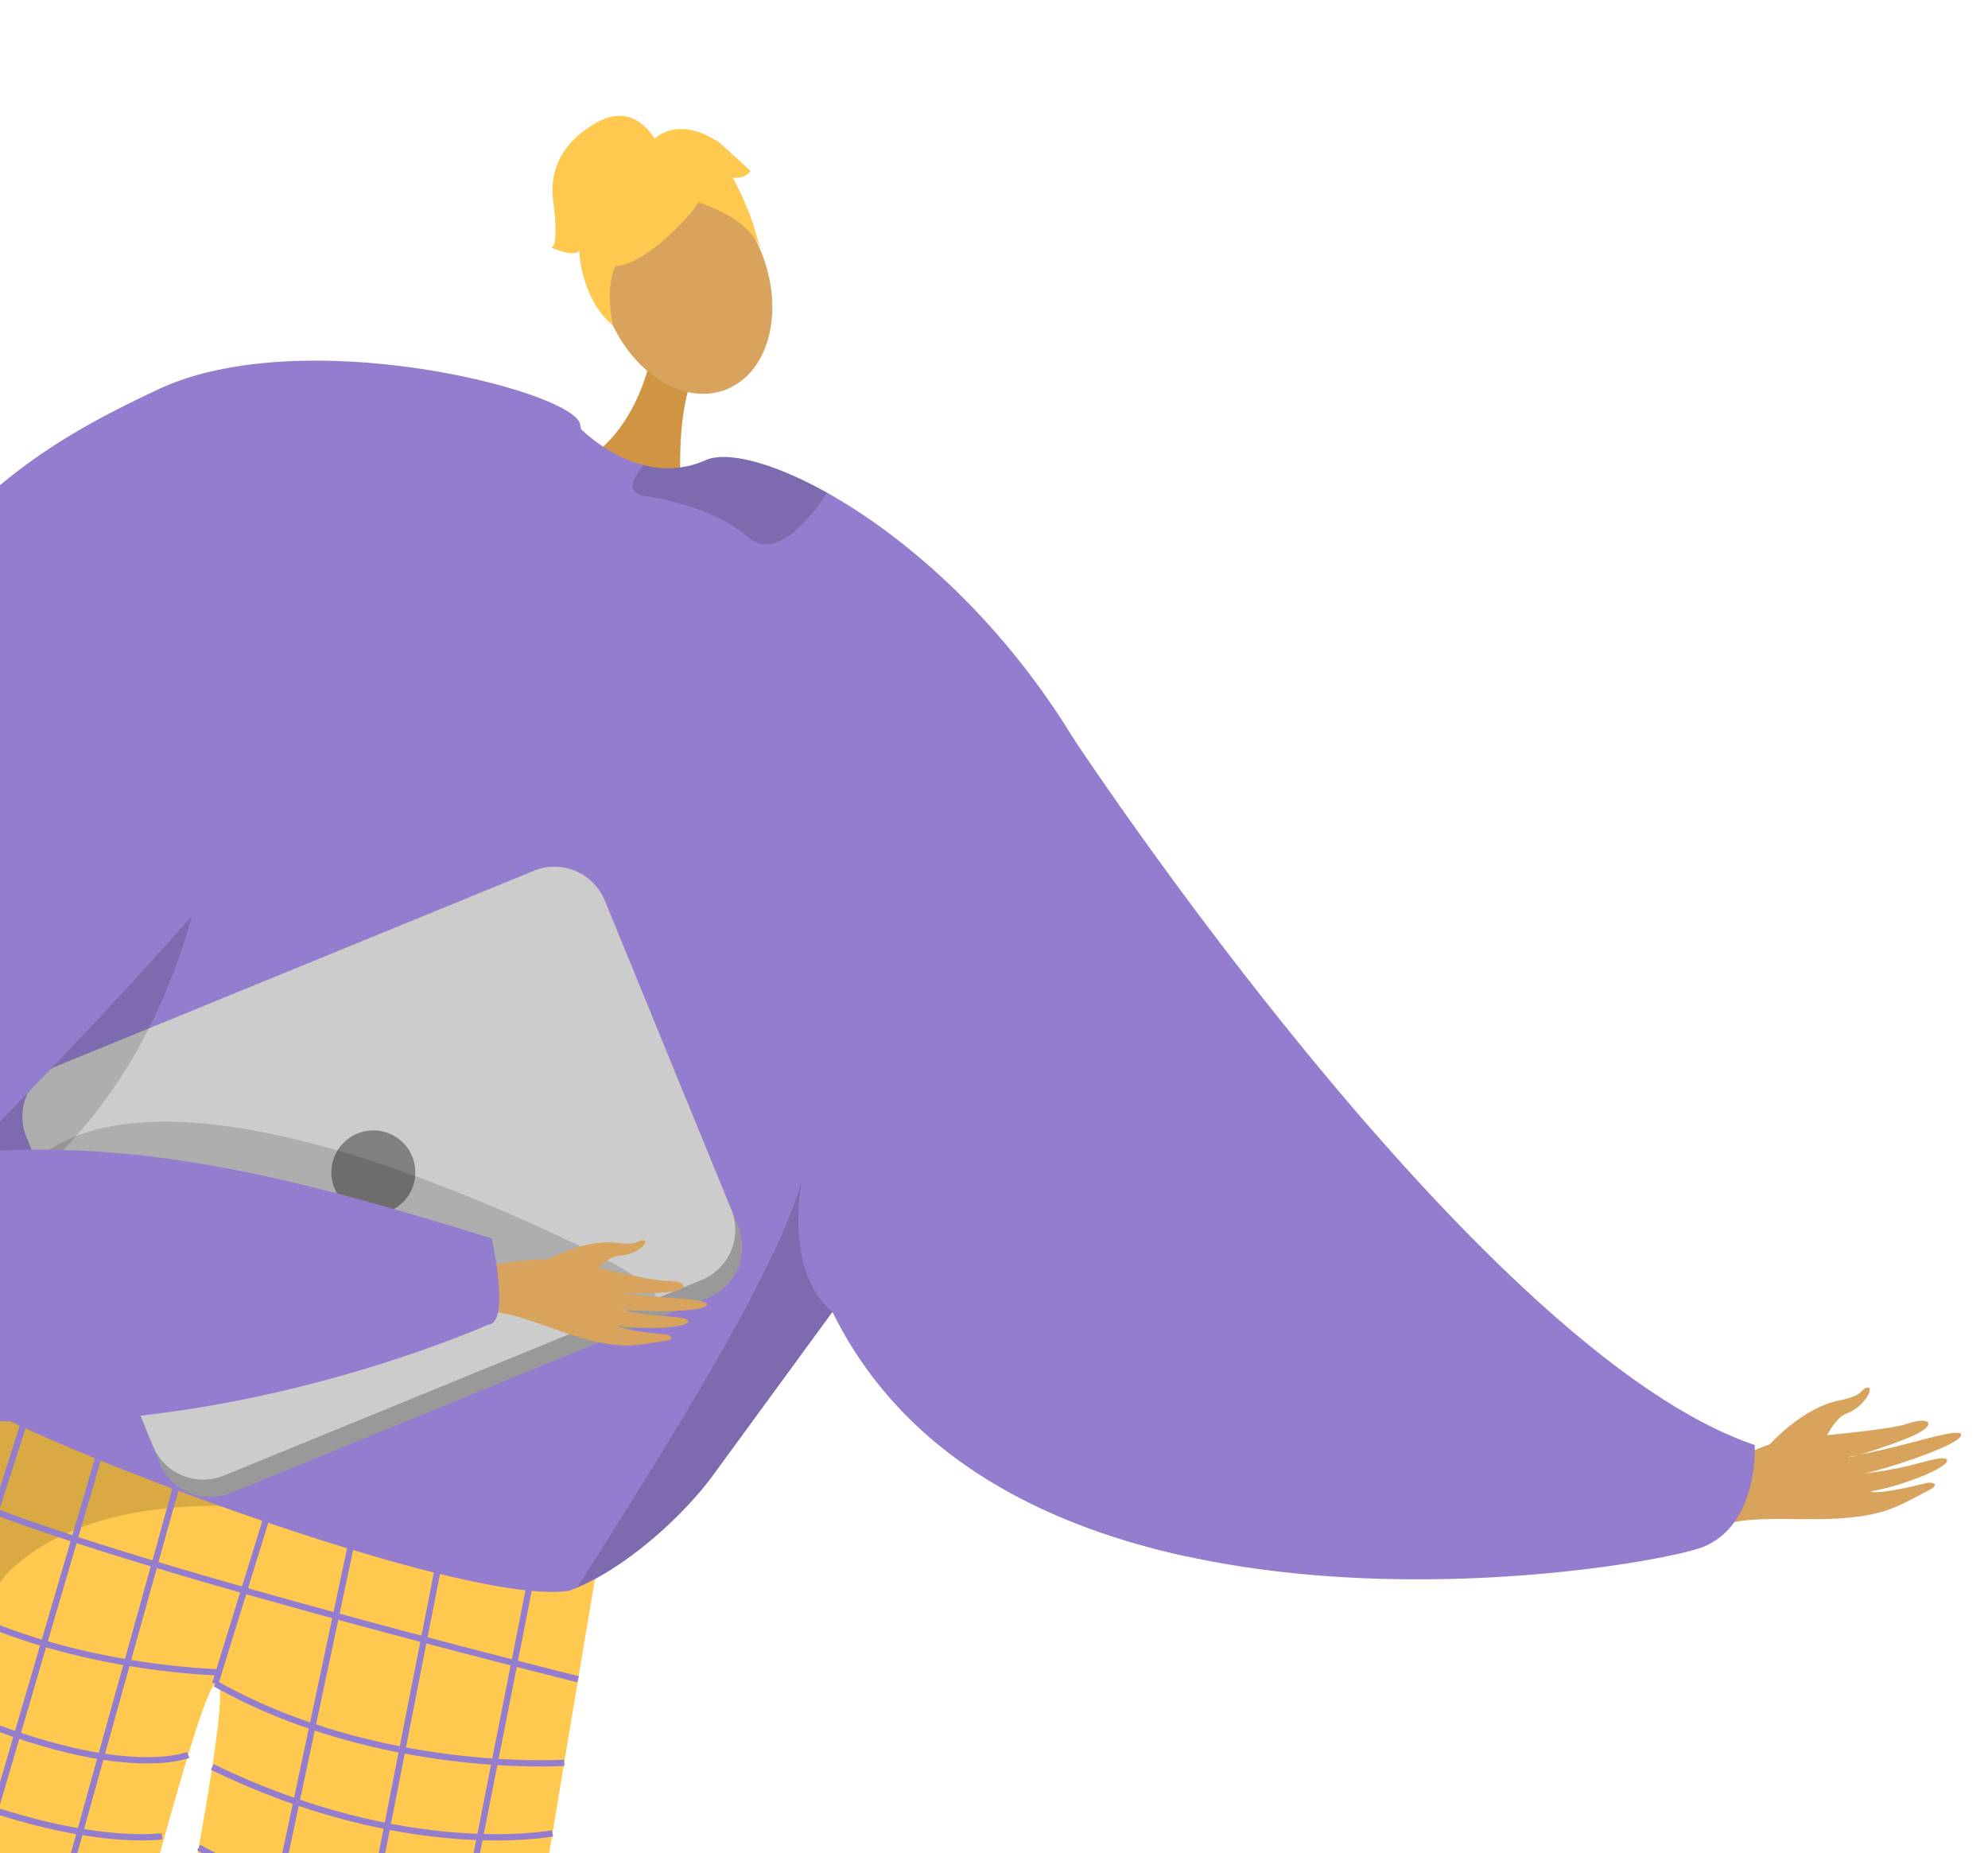<svg xmlns="http://www.w3.org/2000/svg" xmlns:xlink="http://www.w3.org/1999/xlink" width="412" height="384" viewBox="0 0 412 384"><defs><style>.a,.j{fill:none;}.b{clip-path:url(#a);}.c,.e{fill:#d8a35d;}.c{fill-rule:evenodd;}.d{fill:#947dce;}.f{fill:#62548a;}.g{fill:#ffc84f;}.h{opacity:0.3;}.i{opacity:0.5;}.j{stroke:#947dce;stroke-miterlimit:10;stroke-width:1.301px;}.k{fill:#d19442;}.l{opacity:0.15;}.m{fill:#999;}.n{fill:#ccc;}.o{fill:gray;}</style><clipPath id="a"><rect class="a" width="412" height="384" transform="translate(4158 384)"/></clipPath></defs><g transform="translate(-4158 -384)"><g class="b"><path class="c" d="M4524.8,683.3s6.647-7.582,14.4-9.106c4.607-.906,4.45-2.069,5.227-2.449,2.576-1.263.236,3.712-3.651,5.124-3.159,1.147-4.722,6.69-6.6,7.929s-7.546,3.6-9.014,2.91S4524.8,683.3,4524.8,683.3Z"/><path class="c" d="M4504.37,693.65c1.414-.54,16.178-10.227,24.353-11.321s20.433-1.941,24.62-3.32c4.926-1.622,6.266.307.614,2.734-3.674,1.578-11.228,4.1-12.919,4.238-.819.067,4.5-.871,10.26-2.314,6.125-1.535,12.755-3.551,13.107-2.463.683,2.109-16.916,7.638-20.038,8.106a79.176,79.176,0,0,0,8.225-1.341c3.7-.815,7.924-2.312,8.8-1.572,1.374,1.165-7.9,5.25-15.645,6.65-.126.258,2.407.549,11.494-1.732.914-.229,3.276.077.317,1.6-6.228,3.2-8.671,5.03-17.859,5.7-8.961.649-18.939-.791-25.3,1.638Z"/><path class="d" d="M4510.847,704.6c-7.182,2.81-59.327,12.372-107.191,1.86-30.21-6.622-58.7-21.258-73.118-50.636-37.248-75.94,49.79-119.017,49.79-119.017a1.6,1.6,0,0,1,.13.208c3.773,5.7,84.9,127.422,141.2,146.417C4521.658,683.432,4522.556,700.007,4510.847,704.6Z"/><path class="e" d="M4124.938,857.843s-32.208,164.347-39.611,165.13c-13.3,1.484-64.441,4.062-12.381,15.683,25.72,9.4,25.545,2.973,27.435-1.863,1.543-3.952,43.452-147.127,47.847-157.923.984-2.417,1.58-3.878,1.58-3.878Z"/><path class="e" d="M4220.929,886.5s-54.4,157.722-48.637,162.435c10.313,8.535,51.666,38.727,1.756,19.9-26.662-6.241-22.993-11.519-21.922-16.6.875-4.151,7.084-35.786,9.327-47.224.5-2.561,32.667-129.017,32.667-129.017Z"/><path class="f" d="M4152.97,1041.364c.383-2.4,16.727,2.718,18.025,5.145s31.984,18.939,28.437,28.457-46.587-11.648-49.756-12.843S4152.217,1046.075,4152.97,1041.364Z"/><path class="g" d="M4281.3,711.241a10.553,10.553,0,0,1-6.533.935c-13.572-3.763-72.145-20.164-103.214-31.419-10.962-3.971-18.5-7.3-19.425-9.215a1.2,1.2,0,0,0-.03.131c-.437,1.767-5.394,22.014-11.8,48.582-12.642,52.447-40.05,124.785-52.983,145.364-2.791,4.441,71.8,18.721,71.8,18.721,16.106-53.21,38.973-148.239,43.489-151.455,5.494-3.914-12.626,80.268-25.793,151.307,26.439,16.041,73.2,25.055,73.552,21.96C4254.553,869.385,4281.3,711.241,4281.3,711.241Z"/><g class="h"><path d="M4226.551,698.343l.666.14S4226.982,698.43,4226.551,698.343Z"/><path class="i" d="M4226.551,698.343c-17.78-3.8-55-17.586-55-17.586-10.962-3.971-18.5-7.3-19.425-9.215a1.2,1.2,0,0,0-.03.131c-.437,1.767-5.394,22.014-11.8,48.582a13.358,13.358,0,0,0,1.888.334c4.124.442,7.846-1.084,11.14-3.786a32.9,32.9,0,0,0,5.8-6.4C4179.429,689.636,4220.838,697.181,4226.551,698.343Z"/></g><line class="j" x1="39.014" y2="197.749" transform="translate(4229.996 706.201)"/><line class="j" x1="38.153" y2="194.36" transform="translate(4211.461 704.598)"/><line class="j" x1="40.833" y2="192.122" transform="translate(4190.945 699.273)"/><line class="j" x1="11.992" y2="38.741" transform="translate(4202.606 694.144)"/><line class="j" x1="53.621" y2="192.444" transform="translate(4141.908 688.451)"/><line class="j" x1="56.64" y2="193.291" transform="translate(4122.516 683.432)"/><line class="j" x1="61.664" y2="192.998" transform="translate(4101.364 678.617)"/><path class="j" d="M4277.811,731.984s-105-26.024-130.9-39.08"/><path class="j" d="M4202.606,732.885c33.778,19.021,72.319,16.4,72.319,16.4"/><path class="j" d="M4203.729,730.55s-35.436-.574-61.837-16.906"/><path class="j" d="M4272.5,763.906s-30.189,5.875-70.514-13.754"/><path class="j" d="M4269.627,781.325s-44.33.274-70.439-14.473"/><path class="j" d="M4266.793,798.635s-25.534,10.042-71.334-11.557"/><path class="j" d="M4263.562,818.554s-36.471,7.066-71.151-15.533"/><path class="j" d="M4260.637,836.813s-27.081,9.19-72.013-14.259"/><path class="j" d="M4257.686,855.545s-35.655,6.914-71.954-18.11"/><path class="j" d="M4255.43,870.178s-23.42,12.068-72.781-16.8"/><path class="j" d="M4252.955,886.813s-34.05,6.716-73.351-17.5"/><path class="j" d="M4197,747.655s-17.026,7.2-60.793-14.985"/><path class="j" d="M4191.577,764.521s-21.834,3.215-59.032-15.577"/><path class="j" d="M4186.888,783.639s-32.256.079-59.406-17.736"/><path class="j" d="M4182.65,799.389s-32.588,4.2-60.406-18.034"/><path class="j" d="M4178.013,816.686s-30.259,1.434-61.684-18.416"/><path class="j" d="M4173.536,833.292s-26.18,3.465-63.206-18.871"/><path class="j" d="M4169.185,847.866s-31.629,5.943-65.049-17.786"/><path class="j" d="M4164.4,866.283s-34.333,1.26-67.525-19.314"/><path class="k" d="M4292.648,459s-3.18,15.627-15.081,21.241S4299.2,486.7,4299.2,486.7s-1.421-16.3,2.579-24.973S4292.648,459,4292.648,459Z"/><ellipse class="e" cx="17.129" cy="23.37" rx="17.129" ry="23.37" transform="translate(4275.61 427.298) rotate(-21.079)"/><path class="d" d="M4403.656,706.46c-30.21-6.622-58.7-21.258-73.118-50.636-.052.079-.1.144-.156.222-.156.2-.312.4-.468.637a.679.679,0,0,0-.1.143c-4.151,5.673-24.525,33.528-24.525,33.541-7.389,9.627-18.682,18.877-27.646,22.6-.586.261-1.184.482-1.731.677-21.974,3.435-113.488-31.342-124.39-40.033-4.918-3.916-6.844-22.273-7.234-42.179-.494-24.264,1.262-50.87,2.55-56.477,2.186-9.406,45.393-113.475,113.189-106.892a69.6,69.6,0,0,1,17.642,4.137s.507.534,1.4,1.327a33.31,33.31,0,0,0,6.128,4.359,26,26,0,0,0,6.257,2.511,19.181,19.181,0,0,0,12.789-1.041c4.242-1.9,13.661.325,25.1,6.713,15.886,8.86,35.7,25.76,50.987,50.74a1.6,1.6,0,0,1,.13.208,163.428,163.428,0,0,1,21.909,60.146A387.854,387.854,0,0,1,4403.656,706.46Z"/><path class="l" d="M4330.535,655.818c-.051.08-.111.144-.162.224-.154.2-.312.409-.461.636-.04.042-.068.088-.111.143-4.151,5.672-24.514,33.537-24.517,33.549-7.394,9.619-18.684,18.875-27.655,22.592,10.2-16.277,40.82-63.142,46.42-84.036C4321,649.768,4330.539,655.806,4330.535,655.818Z"/><path class="l" d="M4289.272,483.744c-.493,1.469,0,2.676,2.48,3.062,7.732,1.209,16.059,3.926,21.321,8.538a5.4,5.4,0,0,0,5.075,1.284c4.583-1.116,9.033-7.2,10.894-9.931a2.15,2.15,0,0,0,.3-.631c-11.439-6.389-20.849-8.614-25.1-6.706a19.148,19.148,0,0,1-12.785,1.03A10.567,10.567,0,0,0,4289.272,483.744Z"/><path class="g" d="M4301.179,428.112s-21.756,26.006-23.038-1.79C4277.255,407.091,4315.817,409.858,4301.179,428.112Z"/><path class="g" d="M4294.9,423.774s19.021,3.218,21.08,13.009c0,0-7.191-28.827-22.85-23.586s-21.047,9.025-8.467,37.59C4284.663,450.787,4280.216,425.921,4294.9,423.774Z"/><path class="g" d="M4293.87,413.118s-4.082-8.272-12.112-3.783-9.8,10.749-9.142,16.073.848,9.433-.366,9.9c0,0,5.045,2.238,5.791.557,0,0,.215,9.945,6.981,15.569,0,0-2.681-11.649,2.921-15.2S4293.87,413.118,4293.87,413.118Z"/><path class="g" d="M4293.064,413.343s4.666-5.981,14.011.177l6.449,5.88s-.746,1.682-3.642,1.4c0,0,4.4,8.127,5.1,13.4l-9.213-13.212Z"/><path class="m" d="M4304.83,652.882,4205.838,693.4a11.287,11.287,0,0,1-14.71-6.162l-27.646-67.566a3.491,3.491,0,0,1-.174-.488,11.246,11.246,0,0,1,6.343-14.212l98.991-40.516a11.268,11.268,0,0,1,14.7,6.169l26.374,64.428,1.283,3.132A11.267,11.267,0,0,1,4304.83,652.882Z"/><path class="n" d="M4303.373,649.263l-98.991,40.516a11.269,11.269,0,0,1-14.7-6.169l-26.374-64.428a11.246,11.246,0,0,1,6.343-14.212l98.991-40.516a11.268,11.268,0,0,1,14.7,6.169l26.374,64.428A11.245,11.245,0,0,1,4303.373,649.263Z"/><circle class="o" cx="8.707" cy="8.707" r="8.707" transform="translate(4226.666 618.239)"/><path class="l" d="M4160.206,631.93s9.494-37.708,105.5,4.534-81.87,1.355-81.87,1.355Z"/><path class="l" d="M4202.933,536.8s3.373,101.814-94.388,115.439l-2.095.64,6.944-21.637s57.423-44.461,58.011-45.871S4202.933,536.8,4202.933,536.8Z"/><path class="c" d="M4252.259,647.637c1.3-.043,16-3.789,22.951-2.394s17.146,4.132,20.933,4.181c4.455.059,5.006,2-.265,2.393-3.426.256-10.269.194-11.681-.166-.685-.174,3.9.549,8.983.987,5.406.464,11.356.678,11.338,1.66-.034,1.905-15.879,1.481-18.546.988a67.909,67.909,0,0,0,7.057,1.209c3.237.372,7.085.335,7.587,1.18.79,1.331-7.886,2.059-14.571,1.032-.174.175,1.8,1.119,9.824,1.805.806.069,2.64.977-.189,1.385-5.953.857-8.45,1.665-16.1-.362-7.462-1.977-15.168-5.935-21.018-5.739Z"/><path class="c" d="M4271.753,644.936s7.519-4.3,14.243-3.376c4,.551,4.194-.437,4.932-.53,2.446-.306-.845,3.083-4.4,3.144-2.888.049-5.706,4.116-7.578,4.6s-7.139.82-8.137-.153S4271.753,644.936,4271.753,644.936Z"/><path class="d" d="M4190.713,464.719c-29.755,14-51.829,28.663-81.131,89.83-14.866,31.034-23.25,64-27.039,81.577a21.177,21.177,0,0,0,8.678,21.809c66.327,46.233,167.983.548,167.983.548,4.682-.31.685-17.866.685-17.866-40.548-12.565-72.086-20.624-108.221-17.834.187-.028,49.663-50.106,58.857-65.252,24.1-39.723,72.205-65.96,67.677-85.7C4276.64,465,4220.726,450.6,4190.713,464.719Z"/></g></g></svg>